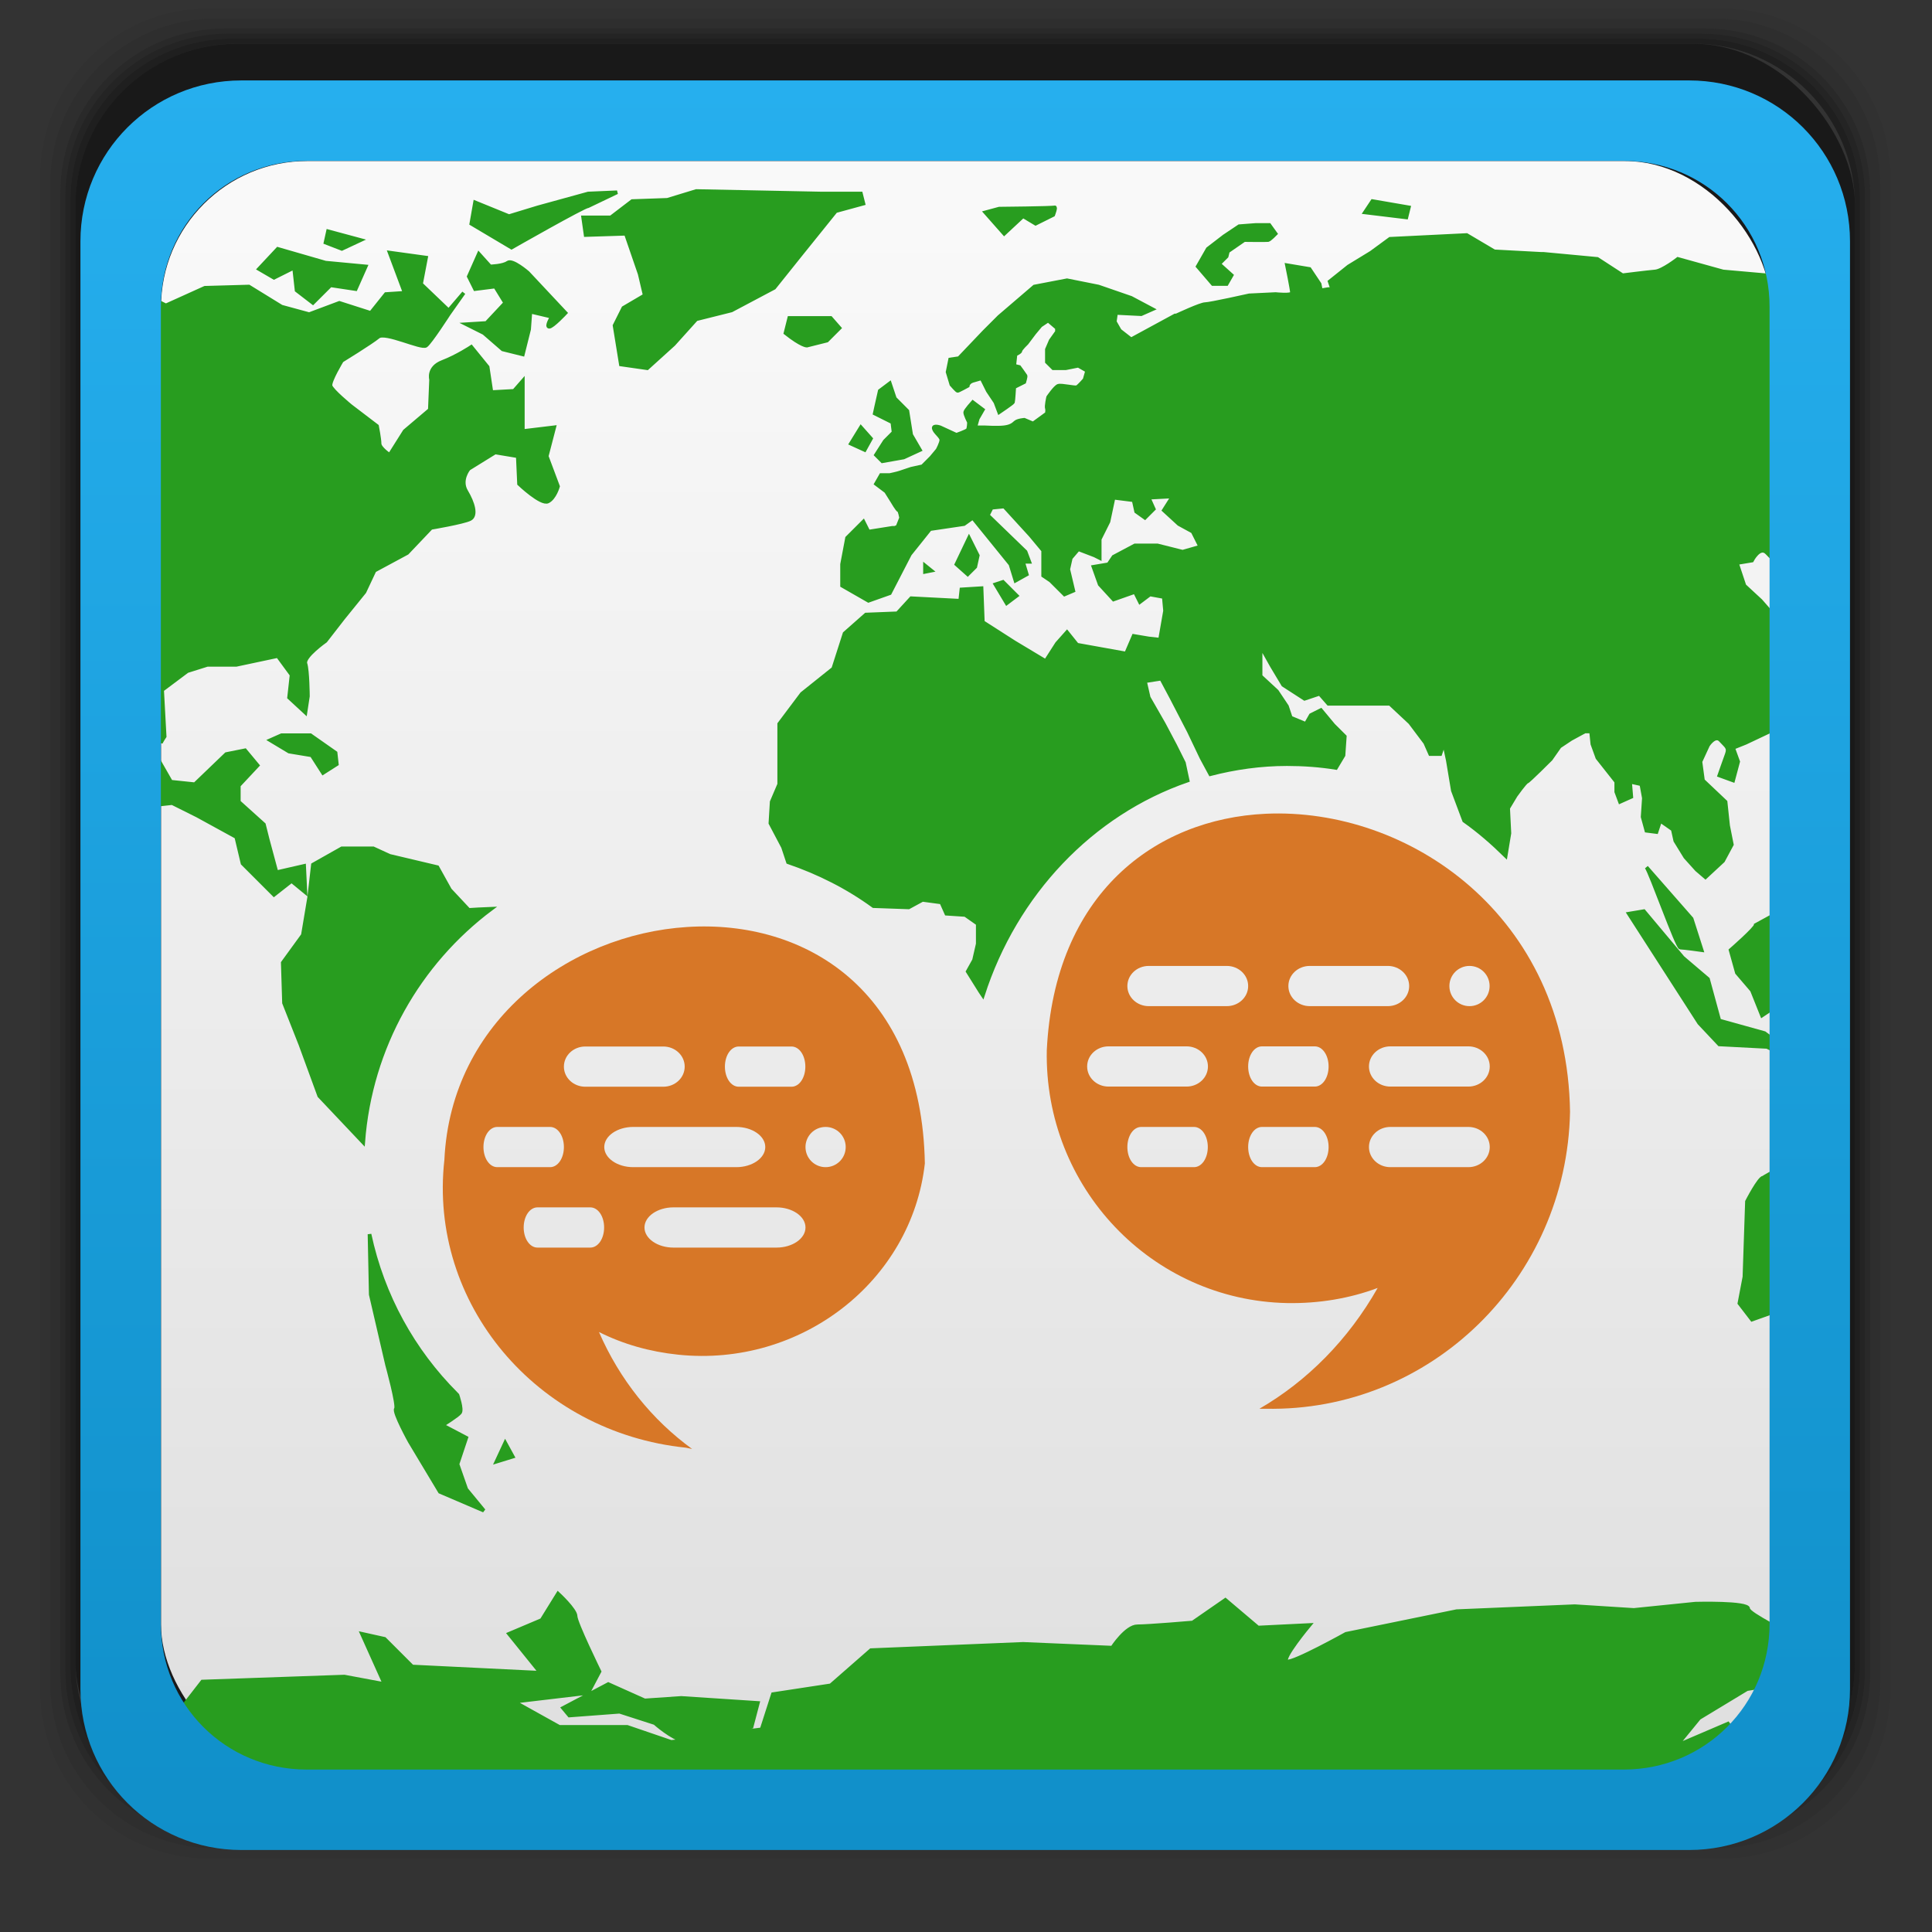 <svg xmlns="http://www.w3.org/2000/svg" xmlns:xlink="http://www.w3.org/1999/xlink" width="48" viewBox="0 0 13.547 13.547" height="48">
 <rect x="0" y="0" width="13.547" height="13.547" fill="#333333" stroke="none"/>
 <defs>
  <linearGradient id="0">
   <stop stop-color="#dedede"/>
   <stop offset="1" stop-color="#f9f9f9"/>
  </linearGradient>
  <linearGradient id="1">
   <stop stop-color="#108fc9"/>
   <stop offset="1" stop-color="#26afee"/>
  </linearGradient>
  <clipPath>
   <rect width="44" height="44" x="2" y="1006.36" rx="4" fill="none"/>
  </clipPath>
  <clipPath>
   <rect rx="1.129" y="0.564" x="0.564" height="12.418" width="12.418" fill="url(#2)"/>
  </clipPath>
  <linearGradient xlink:href="#0" id="2" gradientUnits="userSpaceOnUse" gradientTransform="matrix(0.282,0,0,0.282,0,-283.453)" y1="1050.36" x2="0" y2="1006.36"/>
  <linearGradient xlink:href="#0" id="3" gradientUnits="userSpaceOnUse" gradientTransform="matrix(0.257,0,0,0.257,0.616,-257.069)" y1="1050.36" x2="0" y2="1006.36"/>
  <clipPath>
   <path d="m 1.185,-0.056 c -0.688,0 -1.242,0.554 -1.242,1.242 l 0,11.176 c 0,0.688 0.554,1.242 1.242,1.242 l 11.176,0 c 0.688,0 1.242,-0.554 1.242,-1.242 l 0,-11.176 c 0,-0.688 -0.554,-1.242 -1.242,-1.242 l -11.176,0 z M 9.257,5.221 c 1.372,0 2.484,1.181 2.484,2.639 0,1.457 -1.112,2.639 -2.484,2.639 -1.372,0 -2.484,-1.181 -2.484,-2.639 0,-1.457 1.112,-2.639 2.484,-2.639 z M 4.6,6.152 c 1.2,0 2.173,1.042 2.173,2.328 0,1.286 -0.973,2.328 -2.173,2.328 -1.2,0 -2.173,-1.042 -2.173,-2.328 0,-1.286 0.973,-2.328 2.173,-2.328 z"/>
  </clipPath>
  <linearGradient xlink:href="#1" id="4" gradientUnits="userSpaceOnUse" gradientTransform="translate(0,-1004.362)" y1="1050.36" x2="0" y2="1006.36"/>
 </defs>
 <g transform="matrix(0.282,0,0,0.282,0,-283.453)">
  <path transform="translate(0,1004.362)" d="M 5.188,1 C 2.871,1 1,2.871 1,5.188 l 0,37.625 C 1,45.129 2.871,47 5.188,47 l 37.625,0 C 45.129,47 47,45.129 47,42.812 L 47,5.188 C 47,2.871 45.129,1 42.812,1 L 5.188,1 z m 0.188,0.25 37.25,0 c 2.292,0 4.125,1.833 4.125,4.125 l 0,37.25 c 0,2.292 -1.833,4.125 -4.125,4.125 l -37.25,0 C 3.083,46.75 1.25,44.917 1.25,42.625 l 0,-37.25 C 1.25,3.083 3.083,1.25 5.375,1.25 z" opacity="0.05"/>
  <path transform="translate(0,1004.362)" d="M 5.375,1.25 C 3.083,1.25 1.25,3.083 1.25,5.375 l 0,37.25 c 0,2.292 1.833,4.125 4.125,4.125 l 37.25,0 c 2.292,0 4.125,-1.833 4.125,-4.125 l 0,-37.25 C 46.75,3.083 44.917,1.25 42.625,1.25 l -37.25,0 z m 0.219,0.25 36.812,0 C 44.673,1.5 46.5,3.327 46.5,5.594 l 0,36.812 C 46.5,44.673 44.673,46.5 42.406,46.5 l -36.812,0 C 3.327,46.5 1.5,44.673 1.5,42.406 l 0,-36.812 C 1.5,3.327 3.327,1.5 5.594,1.5 z" opacity="0.1"/>
  <path transform="translate(0,1004.362)" d="M 5.594,1.5 C 3.327,1.5 1.5,3.327 1.5,5.594 l 0,36.812 C 1.5,44.673 3.327,46.5 5.594,46.5 l 36.812,0 C 44.673,46.5 46.5,44.673 46.5,42.406 l 0,-36.812 C 46.5,3.327 44.673,1.5 42.406,1.5 l -36.812,0 z m 0.094,0.125 36.625,0 c 2.254,0 4.062,1.809 4.062,4.062 l 0,36.625 c 0,2.254 -1.809,4.062 -4.062,4.062 l -36.625,0 c -2.254,0 -4.062,-1.809 -4.062,-4.062 l 0,-36.625 C 1.625,3.434 3.434,1.625 5.688,1.625 z" opacity="0.2"/>
  <path transform="translate(0,1004.362)" d="M 5.688,1.625 C 3.434,1.625 1.625,3.434 1.625,5.688 l 0,36.625 c 0,2.254 1.809,4.062 4.062,4.062 l 36.625,0 c 2.254,0 4.062,-1.809 4.062,-4.062 l 0,-36.625 c 0,-2.254 -1.809,-4.062 -4.062,-4.062 l -36.625,0 z m 0.094,0.125 36.438,0 c 2.241,0 4.031,1.79 4.031,4.031 l 0,36.438 c 0,2.241 -1.79,4.031 -4.031,4.031 l -36.438,0 C 3.54,46.25 1.75,44.46 1.75,42.219 l 0,-36.438 C 1.75,3.54 3.54,1.75 5.781,1.75 z" opacity="0.3"/>
  <path transform="translate(0,1004.362)" d="M 5.781,1.75 C 3.54,1.75 1.75,3.54 1.75,5.781 l 0,36.438 c 0,2.241 1.79,4.031 4.031,4.031 l 36.438,0 c 2.241,0 4.031,-1.79 4.031,-4.031 l 0,-36.438 C 46.25,3.54 44.46,1.75 42.219,1.75 l -36.438,0 z m 0.125,0.125 36.188,0 c 2.229,0 4.031,1.803 4.031,4.031 l 0,36.188 c 0,2.229 -1.803,4.031 -4.031,4.031 l -36.188,0 C 3.678,46.125 1.875,44.322 1.875,42.094 l 0,-36.188 C 1.875,3.678 3.678,1.875 5.906,1.875 z" opacity="0.4"/>
  <rect width="44.25" height="44.25" x="1.875" y="1006.24" rx="4.02" opacity="0.5"/>
 </g>
 <rect width="11.289" height="11.289" x="1.129" y="1.129" rx="1.026" fill="url(#3)"/>
 <path d="M 17.312 4.75 L 16.594 4.969 L 15.719 5 L 15.188 5.406 L 14.5 5.406 L 14.562 5.844 L 15.562 5.812 L 15.906 6.812 L 16.031 7.344 L 15.5 7.656 L 15.281 8.094 L 15.438 9.062 L 16.094 9.156 L 16.75 8.562 L 17.312 7.938 L 18.188 7.719 L 19.25 7.156 L 19.875 6.375 L 20.781 5.25 L 21.469 5.062 L 21.406 4.812 L 20.406 4.812 L 17.312 4.75 z M 15.344 4.781 L 14.625 4.812 L 13.375 5.156 L 12.656 5.375 L 11.812 5.031 L 11.719 5.562 L 12.719 6.156 C 12.719 6.156 14.526 5.125 14.625 5.125 L 15.344 4.781 z M 34.125 5 L 33.938 5.281 L 34.969 5.406 L 35.031 5.156 L 34.125 5 z M 26.219 5.156 C 26.169 5.176 24.844 5.188 24.844 5.188 L 24.5 5.281 L 24.969 5.812 L 25.438 5.375 L 25.75 5.562 L 26.188 5.344 C 26.188 5.344 26.269 5.136 26.219 5.156 z M 31.219 5.594 L 30.812 5.625 L 30.438 5.875 L 30.031 6.188 L 29.781 6.625 L 30.156 7.062 L 30.5 7.062 L 30.625 6.844 L 30.312 6.562 L 30.5 6.375 L 30.531 6.25 L 30.938 5.969 C 30.938 5.969 31.489 5.976 31.531 5.969 C 31.574 5.962 31.719 5.812 31.719 5.812 L 31.562 5.594 L 31.219 5.594 z M 8.156 5.75 L 8.094 6.031 L 8.5 6.188 L 8.969 5.969 L 8.156 5.75 z M 36.469 5.844 L 34.562 5.938 L 34.094 6.281 L 33.531 6.625 L 33.062 7 L 33.125 7.188 L 33.031 7.188 L 32.844 7.219 L 32.812 7.062 L 32.562 6.688 L 32 6.594 C 32 6.594 32.125 7.206 32.125 7.281 C 32.125 7.357 31.719 7.312 31.719 7.312 L 31.062 7.344 C 31.062 7.344 30.089 7.562 29.969 7.562 C 29.853 7.562 29.297 7.824 29.25 7.844 L 29.219 7.844 L 28.125 8.438 L 27.844 8.219 L 27.719 8 L 27.75 7.781 L 28.375 7.812 L 28.656 7.688 L 28.125 7.406 L 27.312 7.125 L 26.531 6.969 L 25.719 7.125 L 24.844 7.875 L 24.469 8.25 L 23.844 8.906 L 23.625 8.938 L 23.562 9.25 L 23.656 9.562 C 23.656 9.562 23.792 9.719 23.812 9.719 C 23.833 9.719 24.062 9.594 24.062 9.594 C 24.062 9.594 24.072 9.504 24.188 9.469 C 24.303 9.434 24.406 9.406 24.406 9.406 L 24.562 9.719 L 24.75 10 L 24.844 10.25 C 24.844 10.25 25.177 10.025 25.188 10 C 25.198 9.975 25.219 9.625 25.219 9.625 L 25.469 9.5 C 25.469 9.5 25.51 9.364 25.5 9.344 C 25.49 9.324 25.344 9.125 25.344 9.125 L 25.219 9.094 L 25.25 8.812 C 25.25 8.812 25.375 8.759 25.375 8.719 C 25.375 8.679 25.531 8.531 25.531 8.531 L 25.719 8.281 L 25.875 8.094 L 26.062 7.969 L 26.281 8.156 L 26.281 8.25 L 26.125 8.469 L 26.031 8.688 L 26.031 9 L 26.188 9.156 L 26.5 9.156 L 26.812 9.094 L 27.031 9.219 L 26.969 9.438 C 26.969 9.438 26.831 9.597 26.781 9.625 C 26.732 9.653 26.391 9.565 26.312 9.594 C 26.234 9.622 26.062 9.875 26.062 9.875 C 26.062 9.875 26.01 10.099 26.031 10.156 C 26.04 10.179 26.039 10.226 26.031 10.281 L 25.688 10.531 L 25.469 10.438 C 25.469 10.438 25.307 10.45 25.25 10.5 C 25.193 10.55 25.139 10.604 24.969 10.625 C 24.798 10.646 24.497 10.625 24.469 10.625 L 24.25 10.625 L 24.312 10.406 L 24.438 10.188 L 24.188 10 C 24.188 10 24.007 10.2 24 10.25 C 23.993 10.3 24.094 10.5 24.094 10.5 C 24.094 10.5 24.091 10.652 24.062 10.688 C 24.034 10.723 23.781 10.812 23.781 10.812 L 23.375 10.625 C 23.375 10.625 23.197 10.564 23.219 10.656 C 23.24 10.749 23.406 10.859 23.406 10.938 C 23.406 11.016 23.312 11.188 23.312 11.188 L 23.156 11.375 L 22.938 11.594 L 22.656 11.656 C 22.656 11.656 22.432 11.729 22.375 11.75 C 22.318 11.771 22.125 11.812 22.125 11.812 L 21.906 11.812 L 21.781 12.031 L 22.031 12.219 L 22.188 12.469 C 22.188 12.469 22.315 12.688 22.344 12.688 C 22.372 12.688 22.406 12.875 22.406 12.875 L 22.344 13.031 L 38.188 6.344 L 22.25 13.125 L 22.188 13.125 L 21.594 13.219 L 21.469 12.969 L 21.062 13.375 L 20.938 14.031 L 20.938 14.562 L 21.594 14.938 L 22.125 14.75 L 22.625 13.781 L 23.125 13.156 L 23.969 13.031 L 24.188 12.875 L 25.125 14.031 L 25.25 14.438 L 25.531 14.281 L 25.438 13.969 L 25.594 13.969 L 25.5 13.719 L 24.562 12.812 L 24.656 12.625 L 24.969 12.594 L 25.625 13.312 L 25.938 13.688 L 25.938 14.312 L 26.125 14.438 L 26.469 14.781 L 26.688 14.688 L 26.562 14.156 L 26.625 13.875 L 26.812 13.656 L 27.219 13.812 L 27.344 13.875 L 27.344 13.406 L 27.562 12.969 L 27.688 12.375 L 28.188 12.438 L 28.25 12.719 L 28.469 12.875 L 28.688 12.656 L 28.562 12.375 L 29.156 12.344 L 28.938 12.688 L 29.312 13.031 L 29.656 13.219 L 29.844 13.594 L 29.406 13.719 L 28.781 13.562 L 28.219 13.562 L 27.688 13.844 L 27.562 14.031 L 27.188 14.094 L 27.344 14.531 L 27.688 14.906 L 28.219 14.719 L 28.344 14.969 L 28.594 14.781 L 28.938 14.844 L 28.969 15.188 L 28.844 15.906 L 28.562 15.875 L 28.188 15.812 L 28 16.25 L 26.781 16.031 L 26.531 15.719 L 26.281 16 L 26 16.438 L 25.219 15.969 L 24.438 15.469 L 24.406 14.625 L 23.906 14.656 L 23.875 14.938 L 22.656 14.875 L 22.312 15.25 L 21.531 15.281 L 21 15.75 L 20.719 16.625 L 19.938 17.25 L 19.375 18 L 19.375 19.5 L 19.188 19.938 L 19.156 20.469 L 19.469 21.062 L 19.594 21.438 C 20.36 21.7 21.077 22.062 21.719 22.531 L 22.594 22.562 L 22.938 22.375 L 23.406 22.438 L 23.531 22.719 L 24 22.75 L 24.312 22.969 L 24.312 23.469 L 24.219 23.875 L 24.062 24.156 L 24.375 24.656 L 24.438 24.75 C 25.249 22.225 27.139 20.231 29.531 19.406 L 29.438 18.969 L 29.219 18.531 L 28.938 18 L 28.562 17.344 L 28.469 16.938 L 28.875 16.875 L 29.125 17.344 L 29.562 18.188 L 29.875 18.844 L 30.094 19.25 C 30.703 19.092 31.345 19 32 19 C 32.413 19 32.822 19.03 33.219 19.094 L 33.406 18.781 L 33.438 18.312 L 33.156 18.031 L 32.844 17.656 L 32.594 17.781 L 32.469 18 L 32.094 17.844 L 32 17.562 L 31.75 17.188 L 31.344 16.812 L 31.344 16.062 L 31.625 16.562 L 31.906 17.031 L 32.438 17.375 L 32.812 17.25 L 33.031 17.5 L 34.625 17.5 L 34.594 17.531 L 35.062 17.969 L 35.438 18.469 L 35.562 18.75 L 35.812 18.75 L 35.906 18.469 L 36 18.906 L 36.125 19.656 L 36.406 20.406 C 36.771 20.663 37.118 20.966 37.438 21.281 L 37.531 20.719 L 37.5 20.094 L 37.688 19.781 C 37.688 19.781 37.926 19.448 37.969 19.438 C 38.011 19.427 38.562 18.875 38.562 18.875 L 38.781 18.562 L 39.062 18.375 L 39.406 18.188 L 39.562 18.188 L 39.594 18.5 L 39.719 18.844 L 40.188 19.438 L 40.188 19.688 L 40.281 19.938 L 40.562 19.812 L 40.531 19.438 L 40.812 19.5 L 40.875 19.844 L 40.844 20.312 L 40.938 20.656 L 41.188 20.688 L 41.281 20.406 L 41.594 20.625 L 41.656 20.906 L 41.906 21.312 L 42.188 21.625 L 42.406 21.812 L 42.844 21.406 L 43.062 21 L 42.969 20.531 L 42.906 19.938 L 42.344 19.406 L 42.281 18.938 L 42.469 18.531 C 42.469 18.531 42.646 18.256 42.781 18.406 C 42.917 18.557 42.998 18.584 42.938 18.75 C 42.877 18.916 42.75 19.281 42.75 19.281 L 43.094 19.406 L 43.219 18.938 L 43.094 18.594 L 43.406 18.469 L 44 18.188 L 44 15.188 L 43.781 14.938 L 43.375 14.562 L 43.188 14 L 43.562 13.938 C 43.562 13.938 43.757 13.554 43.938 13.75 C 43.961 13.775 43.974 13.785 44 13.812 L 44 7.625 C 44 7.349 43.964 7.102 43.906 6.844 L 42.844 6.75 L 41.719 6.438 C 41.719 6.438 41.337 6.735 41.156 6.75 C 40.976 6.765 40.344 6.844 40.344 6.844 L 39.719 6.438 L 38.375 6.312 L 38.312 6.312 L 37.156 6.25 L 36.469 5.844 z M 6.906 6.188 L 6.438 6.688 L 6.812 6.906 L 7.312 6.656 L 7.375 7.219 L 7.781 7.531 L 8.219 7.094 L 8.844 7.188 L 9.094 6.625 L 8.094 6.531 L 6.906 6.188 z M 9.688 6.281 L 10.062 7.281 L 9.594 7.312 L 9.219 7.781 L 8.438 7.531 L 7.688 7.812 L 7 7.625 L 6.188 7.125 L 5.094 7.156 L 4.125 7.594 L 4 7.531 C 3.999 7.564 4 7.592 4 7.625 L 4 18.469 C 4.038 18.394 4.094 18.312 4.094 18.312 L 4.031 17.156 L 4.656 16.688 L 5.156 16.531 L 5.875 16.531 L 6.906 16.312 L 7.25 16.781 L 7.188 17.344 L 7.594 17.719 L 7.656 17.312 C 7.656 17.312 7.651 16.67 7.594 16.5 C 7.537 16.33 8.094 15.938 8.094 15.938 L 8.531 15.375 L 9.062 14.719 L 9.312 14.188 L 10.125 13.75 L 10.719 13.125 C 10.719 13.125 11.517 12.991 11.688 12.906 C 11.858 12.821 11.764 12.503 11.594 12.219 C 11.423 11.935 11.656 11.656 11.656 11.656 L 12.312 11.25 L 12.875 11.344 L 12.906 12.031 C 12.906 12.031 13.455 12.554 13.625 12.469 C 13.795 12.384 13.875 12.094 13.875 12.094 L 13.594 11.344 L 13.781 10.625 L 13 10.719 L 13 9.969 L 13 9.469 L 12.781 9.719 L 12.219 9.75 L 12.125 9.125 L 11.719 8.625 C 11.719 8.625 11.369 8.858 11 9 C 10.631 9.142 10.719 9.438 10.719 9.438 L 10.688 10.188 L 10.062 10.719 L 9.688 11.312 C 9.688 11.312 9.438 11.145 9.438 11.031 C 9.438 10.918 9.375 10.594 9.375 10.594 L 8.719 10.094 C 8.719 10.094 8.247 9.707 8.219 9.594 C 8.19 9.48 8.5 8.969 8.5 8.969 C 8.5 8.969 9.236 8.517 9.406 8.375 C 9.577 8.233 10.48 8.679 10.594 8.594 C 10.707 8.509 11.156 7.812 11.156 7.812 L 11.531 7.281 L 11.156 7.719 L 10.469 7.062 L 10.594 6.406 L 9.688 6.281 z M 11.906 6.312 L 11.656 6.875 L 11.812 7.188 L 12.312 7.125 L 12.562 7.531 L 12.094 8.031 L 11.594 8.062 L 12.031 8.281 L 12.5 8.688 L 13 8.812 L 13.156 8.188 L 13.188 7.75 L 13.719 7.875 C 13.719 7.875 13.571 8.125 13.656 8.125 C 13.741 8.125 14.062 7.781 14.062 7.781 L 13.125 6.781 C 13.125 6.781 12.739 6.446 12.625 6.531 C 12.511 6.616 12.188 6.625 12.188 6.625 L 11.906 6.312 z M 19.625 7.906 L 19.531 8.281 C 19.936 8.601 20.062 8.594 20.062 8.594 L 20.562 8.469 L 20.875 8.156 L 20.656 7.906 L 20.031 7.906 L 19.625 7.906 z M 22.125 9.531 L 21.875 9.719 C 21.811 9.996 21.75 10.281 21.75 10.281 L 22.188 10.5 L 22.219 10.75 L 22 10.969 L 21.781 11.312 L 21.938 11.469 L 22.469 11.375 L 22.875 11.188 L 22.656 10.812 L 22.562 10.219 L 22.25 9.906 L 22.125 9.531 z M 21.406 10.625 L 21.156 11.031 L 21.5 11.188 L 21.656 10.906 L 21.406 10.625 z M 24.094 13.375 L 23.781 14.031 L 24.062 14.281 L 24.25 14.094 L 24.312 13.812 L 24.094 13.375 z M 23 14.062 L 23 14.219 L 23.156 14.188 L 23 14.062 z M 24.938 14.469 L 24.75 14.531 L 25.031 15 L 25.281 14.812 L 24.938 14.469 z M 7 18.281 L 6.719 18.406 L 7.188 18.688 L 7.75 18.781 L 8.031 19.219 L 8.375 19 L 8.344 18.719 L 7.719 18.281 L 7 18.281 z M 6.094 18.656 L 5.625 18.75 L 4.844 19.5 L 4.25 19.438 C 4.25 19.438 4.105 19.183 4 19 L 4 20 L 4.281 19.969 L 4.906 20.281 L 5.875 20.812 L 6.031 21.469 L 6.812 22.25 L 7.25 21.906 L 7.594 22.188 L 7.562 21.531 L 6.875 21.688 L 6.656 20.875 L 6.562 20.5 L 5.938 19.938 L 5.938 19.531 L 6.406 19.031 L 6.094 18.656 z M 8.5 21.094 L 7.781 21.5 L 7.688 22.312 L 7.531 23.25 L 7.031 23.938 L 7.062 24.938 L 7.469 25.969 L 7.938 27.25 L 9.031 28.406 C 9.208 26.03 10.418 23.94 12.219 22.594 C 12.102 22.597 11.656 22.625 11.656 22.625 L 11.188 22.125 L 10.875 21.562 L 9.688 21.281 L 9.281 21.094 L 8.5 21.094 z M 40.938 21.562 C 41.038 21.683 41.701 23.562 41.781 23.562 C 41.862 23.562 42.312 23.625 42.312 23.625 L 42.062 22.844 L 40.938 21.562 z M 40.875 22.656 L 40.5 22.719 L 42.25 25.438 L 42.75 25.969 L 43.938 26.031 L 44 26.062 L 44 25.781 L 43.875 25.688 L 42.75 25.375 L 42.469 24.344 L 41.844 23.812 L 40.875 22.656 z M 44 22.812 L 43.656 23 C 43.656 23.08 43.031 23.625 43.031 23.625 L 43.188 24.188 L 43.562 24.625 L 43.812 25.25 L 44 25.125 L 44 22.812 z M 44 29.188 C 43.932 29.225 43.844 29.281 43.844 29.281 C 43.743 29.281 43.438 29.875 43.438 29.875 L 43.375 31.75 L 43.25 32.406 L 43.562 32.812 L 44 32.656 L 44 29.188 z M 9.188 30.688 L 9.219 32.188 L 9.625 33.938 C 9.625 33.938 9.904 34.951 9.844 35.031 C 9.783 35.112 10.188 35.844 10.188 35.844 L 10.938 37.094 L 12.031 37.562 L 11.594 37.031 L 11.375 36.406 L 11.594 35.75 L 11 35.438 C 11 35.438 11.377 35.205 11.438 35.125 C 11.498 35.045 11.375 34.688 11.375 34.688 C 11.365 34.677 11.354 34.667 11.344 34.656 C 10.274 33.586 9.516 32.222 9.188 30.688 z M 12.562 35.875 L 12.344 36.344 L 12.75 36.219 L 12.562 35.875 z M 13.875 39.625 L 13.469 40.281 L 12.656 40.625 L 13.438 41.594 L 10.25 41.438 L 9.562 40.75 L 9 40.625 L 9.562 41.875 L 8.562 41.688 L 5.031 41.812 L 4.594 42.375 C 5.243 43.361 6.351 44 7.625 44 L 40.375 44 C 41.423 44 42.338 43.549 43 42.844 L 41.688 43.406 L 42.25 42.719 L 43.438 42 L 43.625 41.969 C 43.863 41.485 44 40.953 44 40.375 C 43.733 40.224 43.469 40.071 43.469 40 C 43.469 39.839 42.156 39.875 42.156 39.875 L 40.625 40.031 L 39.156 39.938 L 36.219 40.062 L 33.469 40.625 C 33.469 40.625 32.161 41.353 32 41.312 C 31.839 41.272 32.562 40.406 32.562 40.406 L 31.281 40.469 L 30.469 39.781 L 29.656 40.344 C 29.656 40.344 28.562 40.438 28.281 40.438 C 28 40.438 27.656 40.969 27.656 40.969 L 25.438 40.875 L 21.656 41.031 L 20.656 41.906 L 19.219 42.125 L 18.938 43 L 17.969 43.125 C 18.345 43.036 18.688 42.938 18.688 42.938 L 18.844 42.344 L 16.938 42.219 L 16.031 42.281 L 15.125 41.875 L 14 42.469 L 14.156 42.656 L 15.406 42.562 L 16.281 42.844 C 16.281 42.844 16.713 43.229 17 43.281 L 16.688 43.312 L 15.594 42.938 L 13.906 42.938 L 12.781 42.312 L 14.625 42.094 L 14.906 41.562 C 14.906 41.562 14.312 40.348 14.312 40.188 C 14.312 40.027 13.875 39.625 13.875 39.625 z " transform="scale(0.282,0.282)" fill="#289d1f" stroke="#289d1f" stroke-width="0.091"/>
 <path d="M 6 2 C 3.784 2 2 3.784 2 6 L 2 42 C 2 44.216 3.784 46 6 46 L 42 46 C 44.216 46 46 44.216 46 42 L 46 6 C 46 3.784 44.216 2 42 2 L 6 2 z M 7.625 4 L 40.375 4 C 42.39 4 44 5.61 44 7.625 L 44 40.375 C 44 42.39 42.39 44 40.375 44 L 7.625 44 C 5.61 44 4 42.39 4 40.375 L 4 7.625 C 4 5.61 5.61 4 7.625 4 z " transform="scale(0.282,0.282)" fill="url(#4)"/>
 <path d="M 8.875,5.706 C 8.099,5.742 7.394,6.267 7.34,7.364 7.321,8.326 8.075,9.118 9.025,9.137 9.246,9.141 9.463,9.105 9.66,9.031 9.454,9.394 9.166,9.684 8.831,9.878 l 0.044,0 C 10.031,9.901 10.986,8.968 11.009,7.796 10.988,6.413 9.872,5.66 8.875,5.706 z m -0.82,1.067 0.547,0 c 0.083,0 0.15,0.063 0.15,0.141 0,0.078 -0.067,0.141 -0.15,0.141 l -0.547,0 c -0.083,0 -0.15,-0.063 -0.15,-0.141 0,-0.078 0.067,-0.141 0.15,-0.141 z m 1.129,0 0.547,0 c 0.083,0 0.15,0.063 0.15,0.141 0,0.078 -0.067,0.141 -0.15,0.141 l -0.547,0 c -0.083,0 -0.15,-0.063 -0.15,-0.141 0,-0.078 0.067,-0.141 0.15,-0.141 z m 1.12,0 c 0.078,0 0.141,0.063 0.141,0.141 0,0.078 -0.063,0.141 -0.141,0.141 -0.078,0 -0.141,-0.063 -0.141,-0.141 0,-0.078 0.063,-0.141 0.141,-0.141 z m -2.531,0.564 0.547,0 c 0.083,0 0.15,0.063 0.15,0.141 0,0.078 -0.067,0.141 -0.15,0.141 l -0.547,0 c -0.083,0 -0.15,-0.063 -0.15,-0.141 0,-0.078 0.067,-0.141 0.15,-0.141 z m 1.076,0 0.37,0 c 0.055,0 0.097,0.063 0.097,0.141 0,0.078 -0.042,0.141 -0.097,0.141 l -0.37,0 c -0.055,0 -0.097,-0.063 -0.097,-0.141 0,-0.078 0.042,-0.141 0.097,-0.141 z m 0.9,0 0.547,0 c 0.083,0 0.15,0.063 0.15,0.141 0,0.078 -0.067,0.141 -0.15,0.141 l -0.547,0 c -0.083,0 -0.15,-0.063 -0.15,-0.141 0,-0.078 0.067,-0.141 0.15,-0.141 z M 8.002,7.902 l 0.37,0 c 0.055,0 0.097,0.063 0.097,0.141 0,0.078 -0.042,0.141 -0.097,0.141 l -0.37,0 c -0.055,0 -0.097,-0.063 -0.097,-0.141 0,-0.078 0.042,-0.141 0.097,-0.141 z m 0.847,0 0.37,0 c 0.055,0 0.097,0.063 0.097,0.141 0,0.078 -0.042,0.141 -0.097,0.141 l -0.37,0 c -0.055,0 -0.097,-0.063 -0.097,-0.141 0,-0.078 0.042,-0.141 0.097,-0.141 z m 0.9,0 0.547,0 c 0.083,0 0.15,0.063 0.15,0.141 0,0.078 -0.067,0.141 -0.15,0.141 l -0.547,0 c -0.083,0 -0.15,-0.063 -0.15,-0.141 0,-0.078 0.067,-0.141 0.15,-0.141 z" fill="#d77727"/>
 <path d="M 4.818,6.5 C 3.993,6.552 3.162,7.155 3.116,8.132 3.003,9.139 3.761,10.043 4.809,10.151 L 4.853,10.16 C 4.572,9.956 4.345,9.674 4.2,9.34 4.369,9.425 4.555,9.478 4.756,9.499 5.616,9.588 6.392,8.985 6.485,8.158 6.463,6.939 5.642,6.447 4.818,6.5 z m -0.714,0.838 0.547,0 c 0.083,0 0.15,0.063 0.15,0.141 0,0.078 -0.067,0.141 -0.15,0.141 l -0.547,0 c -0.083,0 -0.15,-0.063 -0.15,-0.141 0,-0.078 0.067,-0.141 0.15,-0.141 z m 1.076,0 0.37,0 c 0.055,0 0.097,0.063 0.097,0.141 0,0.078 -0.042,0.141 -0.097,0.141 l -0.37,0 c -0.055,0 -0.097,-0.063 -0.097,-0.141 0,-0.078 0.042,-0.141 0.097,-0.141 z m -1.693,0.564 0.37,0 c 0.055,0 0.097,0.063 0.097,0.141 0,0.078 -0.042,0.141 -0.097,0.141 l -0.37,0 c -0.055,0 -0.097,-0.063 -0.097,-0.141 0,-0.078 0.042,-0.141 0.097,-0.141 z m 0.953,0 0.723,0 c 0.111,0 0.203,0.063 0.203,0.141 0,0.078 -0.092,0.141 -0.203,0.141 l -0.723,0 c -0.111,0 -0.203,-0.063 -0.203,-0.141 0,-0.078 0.092,-0.141 0.203,-0.141 z m 1.349,0 c 0.078,0 0.141,0.063 0.141,0.141 0,0.078 -0.063,0.141 -0.141,0.141 -0.078,0 -0.141,-0.063 -0.141,-0.141 0,-0.078 0.063,-0.141 0.141,-0.141 z m -2.02,0.564 0.37,0 c 0.055,0 0.097,0.063 0.097,0.141 0,0.078 -0.042,0.141 -0.097,0.141 l -0.37,0 c -0.055,0 -0.097,-0.063 -0.097,-0.141 0,-0.078 0.042,-0.141 0.097,-0.141 z m 0.953,0 0.723,0 c 0.111,0 0.203,0.063 0.203,0.141 0,0.078 -0.092,0.141 -0.203,0.141 l -0.723,0 c -0.111,0 -0.203,-0.063 -0.203,-0.141 0,-0.078 0.092,-0.141 0.203,-0.141 z" fill="#d77727"/>
</svg>

